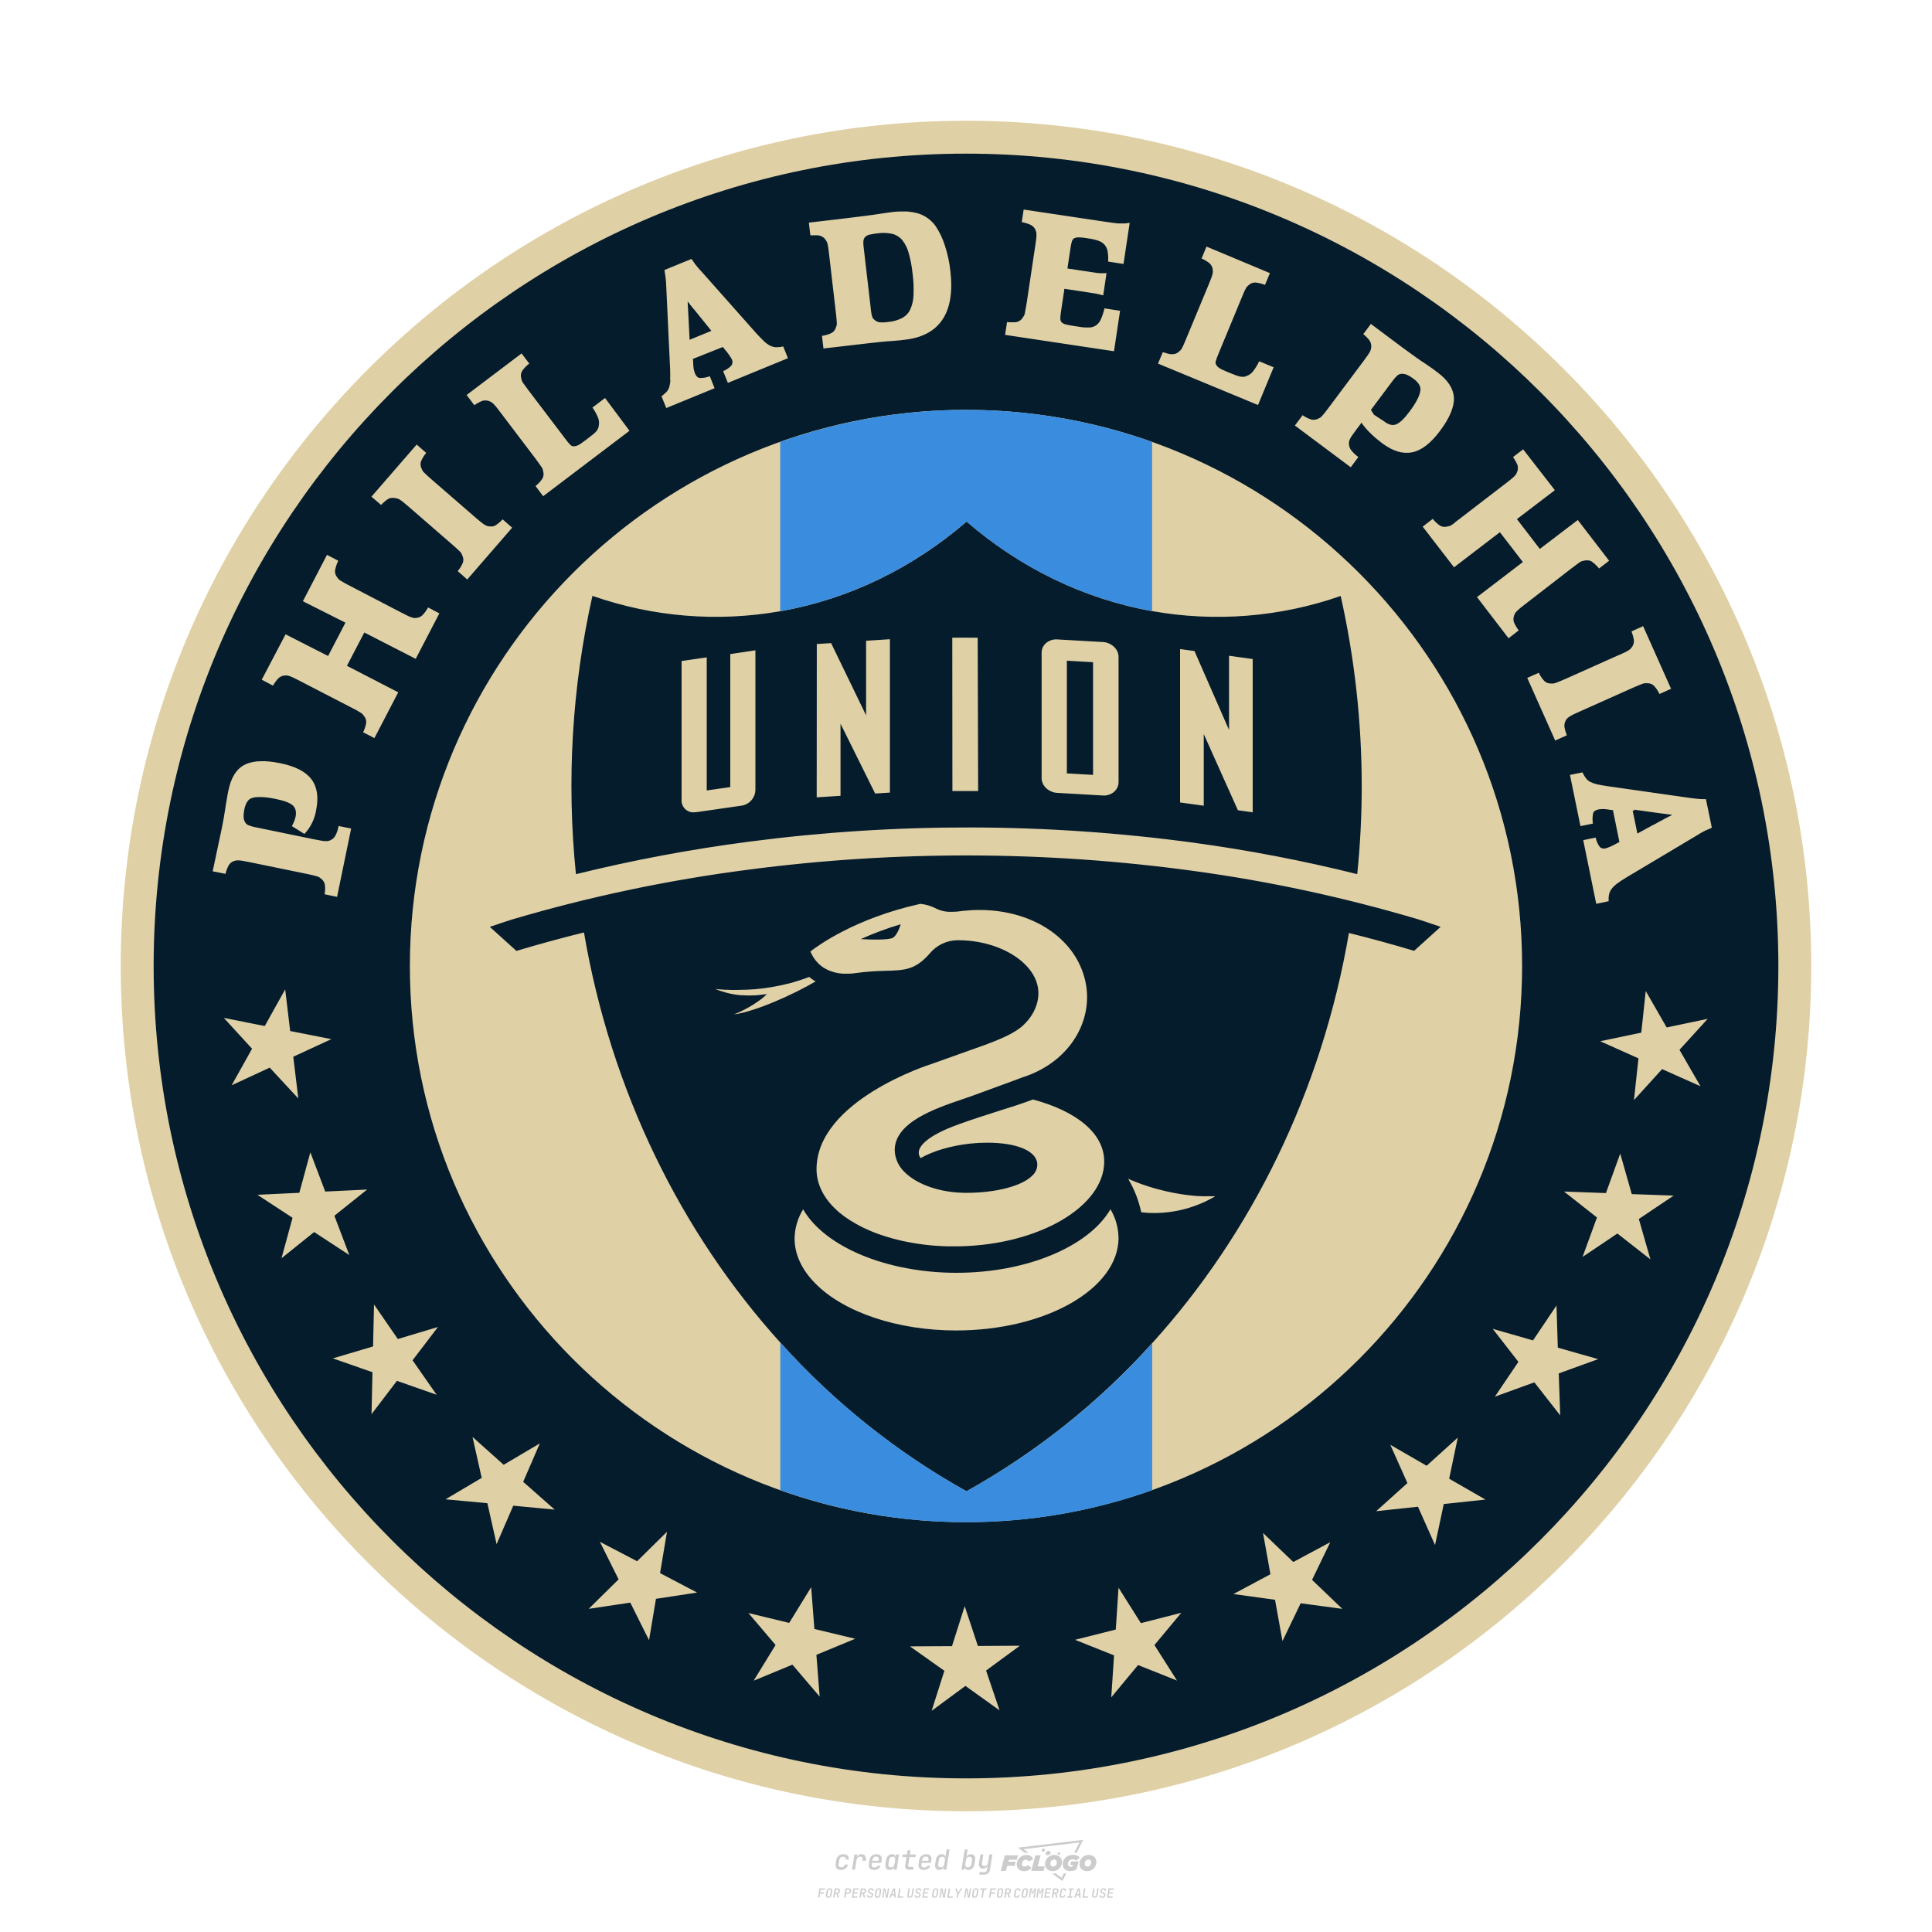 <?xml version="1.0" encoding="UTF-8"?>
<svg id="_图层_1" data-name="图层_1" xmlns="http://www.w3.org/2000/svg" version="1.1" viewBox="0 0 800 800">
  <!-- Created by @FCLOGO 2024-12-5 GMT+8 15:27:32 . https://fclogo.top/ -->
<!-- FOR PERSONAL USE ONLY NOT FOR COMMERCIAL USE -->
  <defs>
    <style>
      .st0 {
        fill: #051c2c;
      }

      .st1 {
        fill: #ccc;
      }

      .st2 {
        fill: #e0d0a6;
      }

      .st3 {
        fill: #3a8dde;
      }
    </style>
  </defs>
  <path class="st1" d="M348.22,774.3c-.79,0-1.38-.22-1.77-.65-.39-.44-.53-1.03-.41-1.79l.25-1.65c.12-.75.45-1.35.98-1.78.53-.44,1.19-.65,1.98-.65s1.33.2,1.72.6c.39.4.55.94.47,1.62h-1.24c.03-.36-.06-.64-.26-.84-.2-.2-.5-.3-.89-.3-.42,0-.76.12-1.03.35-.27.23-.43.56-.5.99l-.26,1.66c-.07.44,0,.77.19,1,.19.23.5.35.92.35.39,0,.72-.1.98-.3.26-.2.44-.48.52-.85h1.24c-.14.69-.47,1.23-.99,1.63-.52.4-1.16.6-1.92.6ZM352.8,774.19l1-6.29h1.19l-.19,1.19c.34-.87.97-1.3,1.91-1.3.67,0,1.17.21,1.49.62.32.42.43.99.31,1.71l-.07.42h-1.27l.06-.32c.07-.45.01-.8-.17-1.04-.18-.24-.48-.36-.88-.36s-.74.12-1.01.37c-.27.24-.43.59-.5,1.03l-.63,3.97h-1.24ZM361.91,774.3c-.77,0-1.35-.22-1.73-.67s-.52-1.04-.4-1.77l.25-1.65c.08-.49.26-.92.52-1.28s.6-.65,1.01-.85c.41-.2.87-.3,1.38-.3.77,0,1.35.22,1.73.67.39.45.52,1.04.39,1.77l-.17,1.12h-3.85l-.09.53c-.15.95.22,1.43,1.11,1.43.72,0,1.17-.25,1.37-.74h1.22c-.17.53-.5.96-1.01,1.28-.5.32-1.09.47-1.76.47ZM361.23,770.22l-.05.29h2.65s.05-.3.05-.3c.07-.47.01-.82-.17-1.07-.18-.25-.49-.37-.92-.37s-.8.13-1.06.38c-.26.25-.43.61-.51,1.08ZM368.33,774.3c-.63,0-1.1-.21-1.41-.64s-.4-1-.27-1.73l.27-1.77c.11-.73.39-1.31.84-1.74.44-.43.98-.64,1.61-.64.47,0,.83.12,1.09.35.26.24.39.56.38.96h.02l.17-1.2h1.24l-1,6.29h-1.22l.19-1.2h-.02c-.12.41-.35.73-.69.97s-.74.35-1.21.35ZM368.93,773.23c.39,0,.72-.12.98-.36.26-.24.43-.57.5-1.01l.25-1.65c.07-.43,0-.76-.18-1-.19-.24-.47-.36-.86-.36s-.72.12-.98.35c-.26.24-.42.57-.49,1.01l-.25,1.65c-.07.44-.01.78.17,1.01.18.23.47.35.88.35ZM376.35,774.19c-.57,0-.99-.16-1.26-.47-.27-.31-.36-.75-.27-1.32l.54-3.39h-1.74l.17-1.12h1.74l.27-1.72h1.24l-.27,1.72h2.47l-.18,1.12h-2.46l-.54,3.39c-.08.44.1.66.53.66h1.72l-.17,1.12h-1.77ZM382.5,774.3c-.77,0-1.35-.22-1.73-.67s-.52-1.04-.4-1.77l.25-1.65c.08-.49.26-.92.52-1.28s.6-.65,1.01-.85c.41-.2.87-.3,1.38-.3.77,0,1.35.22,1.73.67.39.45.52,1.04.39,1.77l-.17,1.12h-3.85l-.09.53c-.15.95.22,1.43,1.11,1.43.72,0,1.17-.25,1.37-.74h1.22c-.17.53-.5.96-1.01,1.28-.5.32-1.09.47-1.76.47ZM381.83,770.22l-.05.29h2.65s.05-.3.05-.3c.07-.47.01-.82-.17-1.07-.18-.25-.49-.37-.92-.37s-.8.13-1.06.38c-.26.25-.43.61-.51,1.08ZM388.92,774.3c-.63,0-1.1-.21-1.4-.64-.3-.42-.39-1-.28-1.73l.27-1.77c.11-.73.39-1.31.84-1.74.44-.43.98-.64,1.61-.64.47,0,.83.12,1.09.35.26.24.39.56.38.96h.02l.21-1.47.3-1.8h1.24l-1.33,8.35h-1.22l.19-1.2h-.02c-.12.41-.35.73-.69.97s-.74.35-1.21.35ZM389.53,773.23c.39,0,.72-.12.98-.36.26-.24.43-.57.5-1.01l.25-1.65c.08-.43.02-.76-.17-1-.19-.24-.48-.36-.87-.36s-.72.12-.98.35c-.26.24-.42.57-.49,1.01l-.25,1.65c-.08.44-.02.78.16,1.01s.48.35.88.35ZM401.02,774.3c-.47,0-.84-.12-1.1-.35-.26-.23-.39-.56-.38-.97h-.01l-.19,1.2h-1.22l1.33-8.35h1.24l-.29,1.8-.27,1.47h.05c.12-.41.35-.73.69-.97.34-.23.74-.35,1.21-.35.63,0,1.1.21,1.4.64.3.43.39,1.01.28,1.74l-.27,1.77c-.11.73-.39,1.31-.84,1.73-.45.42-.98.64-1.61.64ZM400.77,773.23c.4,0,.72-.12.98-.35.26-.23.42-.57.5-1.01l.25-1.65c.07-.43.01-.77-.17-1.01-.18-.24-.47-.35-.87-.35s-.72.12-.98.36-.43.57-.5,1l-.25,1.65c-.07.44-.01.77.17,1.01.18.24.47.36.87.36ZM405.47,776.25l.17-1.06h1.93c.64,0,1.01-.3,1.1-.9l.1-.67.21-1.19h-.03c-.12.42-.35.74-.68.97-.33.23-.73.34-1.2.34-.63,0-1.09-.2-1.4-.6s-.41-.94-.3-1.63l.58-3.6h1.24l-.56,3.48c-.06.41,0,.73.18.96s.47.34.85.34.72-.12.98-.37c.27-.24.43-.58.49-1.02l.54-3.4h1.24l-1.01,6.41c-.1.6-.37,1.08-.81,1.42-.44.35-1,.52-1.67.52h-1.95ZM417.79,770.09h3.22l.54-1.85h-5.47l-1.71,6.44h2.15l.59-2.1h3.03l.44-1.71h-3.03l.24-.78ZM424.23,772.92c-.59,0-1.02-.39-1.02-1.12,0-.88.63-1.76,1.61-1.76.49,0,.88.24,1.02.78l1.95-.83c-.29-1.17-1.27-1.9-2.64-1.9-2.78,0-4.15,2.15-4.15,3.9s1.27,2.83,3.07,2.83c1.37,0,2.34-.59,2.98-1.42l-1.51-1.17c-.39.44-.83.68-1.32.68ZM430.91,768.23h-2.15l-1.76,6.44h5.12l.49-1.85h-2.93l1.22-4.59ZM439.75,771.01c0-1.66-1.32-2.93-3.22-2.93-2.2,0-3.81,1.81-3.81,3.81,0,1.66,1.32,2.93,3.22,2.93,2.2,0,3.81-1.81,3.81-3.81ZM434.92,771.7c0-.83.59-1.71,1.51-1.71.78,0,1.17.54,1.17,1.22,0,.83-.59,1.71-1.51,1.71-.78,0-1.17-.54-1.17-1.22ZM443.21,772.23h1.07l-.2.68c-.15.05-.34.1-.59.1-.68,0-1.27-.39-1.27-1.22,0-1.02.73-1.9,1.95-1.9.59,0,1.12.24,1.51.59l1.37-1.37c-.44-.54-1.51-1.07-2.73-1.07-2.59,0-4.29,1.76-4.29,3.86s1.61,2.88,3.22,2.88c.93,0,1.85-.29,2.49-.68l.93-3.32h-3.12l-.34,1.46ZM450.78,768.08c-2.2,0-3.81,1.81-3.81,3.81,0,1.66,1.32,2.93,3.22,2.93,2.2,0,3.81-1.81,3.81-3.81,0-1.66-1.32-2.93-3.22-2.93ZM450.34,772.92c-.78,0-1.17-.54-1.17-1.22,0-.83.59-1.71,1.51-1.71.78,0,1.17.54,1.17,1.22,0,.83-.59,1.71-1.51,1.71ZM437.94,767.5c-.05.29.1.49.44.49s.54-.2.63-.49c.05-.24-.1-.49-.44-.49s-.59.24-.63.49ZM432.13,765.5c-.44,0-.73.24-.78.59s.1.59.54.59.73-.24.78-.59c.1-.34-.1-.59-.54-.59ZM433.01,767.3c-.1.54.15.88.83.88.63,0,1.07-.39,1.17-.88s-.15-.88-.83-.88c-.68,0-1.07.39-1.17.88ZM439.6,777.55l-2.44-1.81h-1.51l4.25,3.17,1.61-3.17h-.98l-.93,1.81ZM425.84,767.16l-2-1.46,23.13-2.78-2.15,4.25h1.02l2.68-5.32-26.99,3.22,2.78,2.1h1.51ZM338.72,785.79l.61-3.83h2.32l-.08.52h-1.76l-.18,1.14h1.63l-.08.52h-1.62l-.26,1.64h-.57ZM342.97,785.84c-.36,0-.62-.1-.8-.3-.17-.2-.23-.47-.18-.82l.27-1.7c.06-.34.2-.61.44-.82.24-.2.54-.3.89-.3s.62.1.8.3c.17.2.24.47.18.81l-.27,1.71c-.06.34-.2.62-.44.82-.24.2-.54.3-.9.3ZM343.05,785.33c.19,0,.35-.05.47-.16.12-.11.19-.26.23-.46l.27-1.7c.03-.2,0-.35-.08-.46-.08-.11-.22-.16-.41-.16s-.35.05-.46.16c-.12.1-.19.26-.22.46l-.27,1.7c-.03.2,0,.35.08.46s.22.16.41.16ZM345,785.79l.61-3.83h1.2c.24,0,.44.05.6.14.16.09.28.22.36.39s.09.37.05.59c-.04.26-.14.48-.3.67-.16.19-.37.32-.6.39l.54,1.64h-.62l-.48-1.57h-.54l-.25,1.57h-.57ZM345.89,783.71h.64c.19,0,.35-.06.48-.17.13-.11.21-.26.24-.45.03-.19,0-.35-.09-.46-.09-.11-.24-.17-.43-.17h-.64l-.2,1.25ZM349.54,785.79l.61-3.83h1.25c.37,0,.65.1.84.31.19.21.26.49.2.84-.04.23-.12.44-.25.61s-.29.31-.49.4c-.2.09-.42.14-.66.14h-.69l-.24,1.52h-.57ZM350.43,783.75h.69c.19,0,.36-.06.49-.18.14-.12.22-.27.25-.47s0-.35-.1-.47-.25-.18-.44-.18h-.69l-.21,1.29ZM352.75,785.79l.61-3.83h2.25l-.08.5h-1.7l-.17,1.09h1.51l-.08.5h-1.51l-.19,1.24h1.69l-.08.5h-2.25ZM355.84,785.79l.61-3.83h1.2c.24,0,.44.05.6.14.16.09.28.22.36.39s.09.37.05.59c-.04.26-.14.48-.3.67-.16.19-.37.32-.6.39l.54,1.64h-.62l-.48-1.57h-.54l-.25,1.57h-.57ZM356.74,783.71h.64c.19,0,.35-.06.48-.17.13-.11.21-.26.24-.45.03-.19,0-.35-.09-.46-.09-.11-.24-.17-.43-.17h-.64l-.2,1.25ZM360.13,785.84c-.39,0-.67-.1-.87-.29-.19-.19-.26-.45-.22-.78h.57c-.03.17.01.31.12.41.11.1.27.15.48.15.2,0,.37-.05.5-.15.13-.1.21-.23.24-.4.02-.15,0-.28-.06-.39-.06-.11-.16-.18-.29-.22l-.46-.14c-.27-.08-.46-.22-.59-.41-.13-.19-.17-.42-.13-.68.04-.21.11-.39.23-.55s.27-.28.46-.37.4-.13.64-.13c.35,0,.62.1.8.29.18.19.25.44.2.76h-.57c.03-.17,0-.3-.09-.4-.09-.1-.23-.14-.42-.14s-.34.04-.46.13c-.12.09-.19.21-.21.38-.02.15,0,.28.05.39s.16.18.29.22l.47.15c.26.08.46.22.58.41.12.19.17.42.12.69-.04.22-.12.41-.24.57-.13.16-.29.29-.49.38-.2.09-.42.13-.66.13ZM363.27,785.84c-.36,0-.62-.1-.8-.3-.17-.2-.23-.47-.18-.82l.27-1.7c.06-.34.2-.61.44-.82.24-.2.54-.3.89-.3s.62.1.8.3c.17.2.24.47.18.81l-.27,1.71c-.06.34-.2.62-.44.82-.24.2-.54.3-.9.3ZM363.34,785.33c.19,0,.35-.05.47-.16.12-.11.19-.26.23-.46l.27-1.7c.03-.2,0-.35-.08-.46-.08-.11-.22-.16-.41-.16s-.35.05-.46.16c-.12.1-.19.26-.22.46l-.27,1.7c-.03.2,0,.35.08.46s.22.16.41.16ZM365.28,785.79l.61-3.83h.71l.62,3.19c0-.1.02-.22.03-.36.01-.14.03-.29.04-.44.02-.15.04-.29.06-.41l.31-1.98h.52l-.61,3.83h-.71l-.61-3.19c0,.09-.02.21-.03.34s-.03.28-.04.42c-.02.15-.04.28-.06.41l-.31,2.01h-.53ZM368.23,785.79l1.59-3.83h.75l.37,3.83h-.56l-.07-.97h-1.09l-.39.97h-.59ZM369.39,784.34h.87l-.09-1.1c-.02-.2-.03-.37-.04-.51,0-.14-.01-.24-.01-.3-.02.06-.05.16-.1.3s-.11.31-.19.5l-.44,1.11ZM371.72,785.79l.61-3.83h.57l-.52,3.31h1.67l-.08.52h-2.25ZM376.68,785.84c-.37,0-.63-.1-.8-.3-.17-.2-.22-.47-.17-.82l.44-2.76h.57l-.44,2.76c-.03.2,0,.35.07.46.08.11.21.17.41.17s.35-.06.46-.17c.12-.11.19-.27.22-.46l.44-2.76h.57l-.44,2.76c-.06.35-.2.62-.43.82-.23.2-.53.3-.9.3ZM379.84,785.84c-.39,0-.67-.1-.87-.29-.19-.19-.26-.45-.22-.78h.57c-.03.17.01.31.12.41.11.1.27.15.48.15.2,0,.37-.05.5-.15.13-.1.21-.23.24-.4.02-.15,0-.28-.06-.39-.06-.11-.16-.18-.29-.22l-.46-.14c-.27-.08-.46-.22-.59-.41-.13-.19-.17-.42-.13-.68.04-.21.11-.39.23-.55s.27-.28.46-.37.4-.13.64-.13c.35,0,.62.1.8.29.18.19.25.44.2.76h-.57c.03-.17,0-.3-.09-.4-.09-.1-.23-.14-.42-.14s-.34.04-.46.13c-.12.09-.19.21-.21.38-.02.15,0,.28.05.39s.16.18.29.22l.47.15c.26.08.46.22.58.41.12.19.17.42.12.69-.04.22-.12.41-.24.57-.13.16-.29.29-.49.38-.2.09-.42.13-.66.13ZM381.91,785.79l.61-3.83h2.25l-.08.5h-1.7l-.17,1.09h1.51l-.08.5h-1.51l-.19,1.24h1.69l-.08.5h-2.25ZM386.94,785.84c-.36,0-.62-.1-.8-.3-.17-.2-.23-.47-.18-.82l.27-1.7c.06-.34.2-.61.44-.82.24-.2.54-.3.89-.3s.62.1.8.3c.17.2.24.47.18.81l-.27,1.71c-.06.34-.2.62-.44.82-.24.2-.54.3-.9.3ZM387.02,785.33c.19,0,.35-.05.47-.16.12-.11.19-.26.23-.46l.27-1.7c.03-.2,0-.35-.08-.46-.08-.11-.22-.16-.41-.16s-.35.05-.46.16c-.12.1-.19.26-.22.46l-.27,1.7c-.03.2,0,.35.08.46s.22.16.41.16ZM388.95,785.79l.61-3.83h.71l.62,3.19c0-.1.02-.22.03-.36.01-.14.03-.29.04-.44.02-.15.04-.29.06-.41l.31-1.98h.52l-.61,3.83h-.71l-.61-3.19c0,.09-.02.21-.03.34s-.03.28-.04.42c-.02.15-.04.28-.06.41l-.31,2.01h-.53ZM392.25,785.79l.61-3.83h.57l-.52,3.31h1.67l-.08.52h-2.25ZM396.12,785.79l.22-1.41-.75-2.42h.58l.45,1.45c.03.09.05.18.07.27.02.08.03.15.03.19.02-.04.05-.1.09-.19.04-.08.09-.17.14-.27l.9-1.45h.6l-1.53,2.42-.22,1.41h-.57ZM399.22,785.79l.61-3.83h.71l.62,3.19c0-.1.02-.22.03-.36.01-.14.03-.29.04-.44.02-.15.04-.29.06-.41l.31-1.98h.52l-.61,3.83h-.71l-.61-3.19c0,.09-.02.21-.03.34s-.03.28-.04.42c-.02.15-.04.28-.06.41l-.31,2.01h-.53ZM403.51,785.84c-.36,0-.62-.1-.8-.3-.18-.2-.23-.47-.18-.82l.27-1.7c.06-.34.2-.61.44-.82.24-.2.54-.3.89-.3s.62.1.8.3c.17.2.24.47.18.81l-.27,1.71c-.06.34-.2.62-.44.82-.24.2-.54.3-.89.3ZM403.58,785.33c.19,0,.35-.05.47-.16.12-.11.19-.26.23-.46l.27-1.7c.03-.2,0-.35-.08-.46-.08-.11-.22-.16-.41-.16s-.35.05-.46.16c-.12.1-.19.26-.22.46l-.27,1.7c-.03.2,0,.35.08.46.08.11.22.16.41.16ZM406.38,785.79l.52-3.31h-1.02l.08-.52h2.62l-.08.52h-1.03l-.52,3.31h-.57ZM409.52,785.79l.61-3.83h2.32l-.08.52h-1.76l-.18,1.14h1.63l-.08.52h-1.62l-.26,1.64h-.57ZM413.77,785.84c-.36,0-.62-.1-.8-.3-.18-.2-.23-.47-.18-.82l.27-1.7c.06-.34.2-.61.44-.82.24-.2.54-.3.89-.3s.62.1.8.3c.17.2.24.47.18.81l-.27,1.71c-.06.34-.2.62-.44.82-.24.2-.54.3-.89.3ZM413.85,785.33c.19,0,.35-.05.47-.16.12-.11.19-.26.23-.46l.27-1.7c.03-.2,0-.35-.08-.46-.08-.11-.22-.16-.41-.16s-.35.05-.46.16c-.12.1-.19.26-.22.46l-.27,1.7c-.03.2,0,.35.08.46.08.11.22.16.41.16ZM415.8,785.79l.61-3.83h1.2c.24,0,.44.05.6.14.16.09.28.22.36.39s.09.37.05.59c-.04.26-.14.48-.3.67-.16.19-.37.32-.6.39l.54,1.64h-.62l-.48-1.57h-.54l-.25,1.57h-.57ZM416.69,783.71h.64c.19,0,.35-.06.48-.17.13-.11.21-.26.24-.45.03-.19,0-.35-.09-.46-.09-.11-.24-.17-.43-.17h-.64l-.2,1.25ZM420.91,785.84c-.36,0-.63-.1-.81-.3-.18-.2-.24-.47-.19-.82l.27-1.7c.06-.35.21-.62.45-.82s.55-.3.91-.3.63.1.81.3c.18.2.24.47.19.82h-.57c.03-.2,0-.35-.09-.46-.09-.11-.23-.16-.42-.16s-.35.05-.47.16c-.12.1-.2.26-.23.45l-.27,1.71c-.03.2,0,.35.09.46.09.11.23.16.42.16s.35-.05.47-.16.2-.26.23-.46h.57c-.03.23-.11.43-.24.59s-.28.3-.47.39c-.19.09-.4.14-.64.14ZM424.03,785.84c-.36,0-.62-.1-.8-.3-.18-.2-.23-.47-.18-.82l.27-1.7c.06-.34.2-.61.44-.82.24-.2.54-.3.89-.3s.62.1.8.3c.17.2.24.47.18.81l-.27,1.71c-.06.34-.2.62-.44.82-.24.2-.54.3-.89.3ZM424.11,785.33c.19,0,.35-.05.47-.16.12-.11.19-.26.23-.46l.27-1.7c.03-.2,0-.35-.08-.46-.08-.11-.22-.16-.41-.16s-.35.05-.46.16c-.12.1-.19.26-.22.46l-.27,1.7c-.03.2,0,.35.08.46.08.11.22.16.41.16ZM425.97,785.79l.61-3.83h.69l.18,1.23c.02.12.04.23.05.33.01.1.02.18.03.24.02-.06.05-.14.09-.24.04-.11.09-.22.15-.34l.57-1.22h.71l-.61,3.83h-.54l.2-1.29c.02-.17.06-.35.1-.55.04-.2.09-.4.14-.61s.1-.4.14-.59c.05-.19.09-.35.13-.49l-.86,1.86h-.55l-.28-1.86c0,.14-.01.29-.02.47s-.02.37-.04.57c-.02.2-.04.41-.06.61-.02.2-.05.4-.08.57l-.2,1.29h-.54ZM429.11,785.79l.61-3.83h.69l.18,1.23c.02.12.04.23.05.33.01.1.02.18.03.24.02-.06.05-.14.09-.24.04-.11.09-.22.15-.34l.57-1.22h.71l-.61,3.83h-.54l.2-1.29c.02-.17.06-.35.1-.55.04-.2.09-.4.14-.61s.1-.4.14-.59c.05-.19.09-.35.13-.49l-.86,1.86h-.55l-.28-1.86c0,.14-.01.29-.02.47s-.02.37-.04.57c-.02.2-.04.41-.06.61-.02.2-.05.4-.08.57l-.2,1.29h-.54ZM432.41,785.79l.61-3.83h2.25l-.08.5h-1.7l-.17,1.09h1.51l-.08.5h-1.51l-.19,1.24h1.69l-.08.5h-2.25ZM435.51,785.79l.61-3.83h1.2c.24,0,.44.05.6.14.16.09.28.22.36.39s.09.37.05.59c-.04.26-.14.48-.3.67-.16.19-.37.32-.6.39l.54,1.64h-.62l-.48-1.57h-.54l-.25,1.57h-.57ZM436.4,783.71h.64c.19,0,.35-.06.48-.17.13-.11.21-.26.24-.45.03-.19,0-.35-.09-.46-.09-.11-.24-.17-.43-.17h-.64l-.2,1.25ZM439.8,785.84c-.36,0-.63-.1-.81-.3-.18-.2-.24-.47-.19-.82l.27-1.7c.06-.35.21-.62.45-.82s.55-.3.91-.3.63.1.81.3c.18.2.24.47.19.82h-.57c.03-.2,0-.35-.09-.46-.09-.11-.23-.16-.42-.16s-.35.05-.47.16c-.12.1-.2.26-.23.45l-.27,1.71c-.03.2,0,.35.09.46.09.11.23.16.42.16s.35-.05.47-.16.2-.26.23-.46h.57c-.03.23-.11.43-.24.59s-.28.3-.47.39c-.19.09-.4.14-.64.14ZM441.88,785.79l.08-.5h.78l.45-2.82h-.78l.08-.5h2.13l-.08.5h-.78l-.45,2.82h.78l-.08.5h-2.13ZM444.74,785.79l1.59-3.83h.75l.37,3.83h-.56l-.07-.97h-1.09l-.39.97h-.59ZM445.9,784.34h.87l-.09-1.1c-.02-.2-.03-.37-.04-.51,0-.14-.01-.24-.01-.3-.02.06-.05.16-.1.3s-.11.31-.19.5l-.44,1.11ZM448.24,785.79l.61-3.83h.57l-.52,3.31h1.67l-.08.52h-2.25ZM453.19,785.84c-.37,0-.63-.1-.8-.3-.17-.2-.22-.47-.17-.82l.44-2.76h.57l-.44,2.76c-.03.2,0,.35.07.46.08.11.21.17.41.17s.35-.06.46-.17c.12-.11.19-.27.22-.46l.44-2.76h.57l-.44,2.76c-.06.35-.2.62-.43.82-.23.2-.53.3-.9.3ZM456.36,785.84c-.39,0-.67-.1-.87-.29-.19-.19-.26-.45-.22-.78h.57c-.03.17.01.31.12.41.11.1.27.15.48.15.2,0,.37-.05.5-.15s.21-.23.24-.4c.02-.15,0-.28-.06-.39s-.16-.18-.29-.22l-.46-.14c-.27-.08-.46-.22-.59-.41-.13-.19-.17-.42-.13-.68.04-.21.11-.39.23-.55s.27-.28.46-.37c.19-.09.4-.13.64-.13.35,0,.62.1.8.29.18.19.25.44.2.76h-.57c.03-.17,0-.3-.09-.4-.09-.1-.23-.14-.42-.14s-.34.04-.46.13c-.12.09-.19.21-.21.38-.02.15,0,.28.05.39s.16.18.29.22l.47.15c.26.08.46.22.58.41.12.19.17.42.12.69-.04.22-.12.41-.24.57-.13.16-.29.29-.49.38-.2.09-.42.13-.66.13ZM458.42,785.79l.61-3.83h2.25l-.08.5h-1.7l-.17,1.09h1.51l-.08.5h-1.51l-.19,1.24h1.69l-.08.5h-2.25Z"/>
  <g>
    <path class="st2" d="M750,400c0,192.99-157,350-350,350S50,593,50,400,207.02,50,400,50s350,157.02,350,350"/>
    <path class="st0" d="M285.55,140.7l9.02-3.7-4.33-5.38c-.2-.19-.37-.4-.53-.63-.16-.23-.32-.44-.5-.65l-.99-1.2c-.38-.51-.78-.99-1.21-1.45l-1.08-1.34c-.19-.27-.38-.5-.6-.79-.18-.27-.38-.52-.6-.75l.36,6.71.46,9.18ZM573.43,174.69c1.72,1.26,3.31,1.62,4.78.99s3.26-2.33,5.41-5.2c2.86-3.82,4.36-6.79,4.55-8.97.18-1.57-.79-3.14-2.96-4.75-1.84-1.38-3.39-2.03-4.62-1.97-.68-.03-1.35.18-1.88.6-.79.71-1.5,1.51-2.11,2.38l-8.93,11.96,1.23,1.97c1.97,1.34,4.06,2.64,4.52,2.96M676.67,335.26l.1.45-.73-.1,1.97,9.55.63-.35,5.42-2.96c.23-.15.48-.27.74-.36.13-.07.27-.17.41-.24l.22-.11c.25-.11.5-.24.72-.4l.93-.51c.36-.17.67-.34.99-.5s.71-.38.99-.58l.99-.51c.28-.17.57-.32.87-.43.19-.12.38-.22.58-.32h.09c.28-.17.58-.32.86-.48l-6.69-.88-9.07-1.27ZM360.56,127.74c.09.9.19,1.62.29,2.12.06.43.16.85.3,1.26.09.29.23.56.4.8.21.23.44.43.68.62.58.52,1.31.84,2.08.92,1.16.09,2.32.04,3.47-.14,2-.16,3.95-.71,5.74-1.62,1.49-.79,2.68-2.04,3.4-3.56.84-1.9,1.3-3.95,1.35-6.03.13-3,0-6-.41-8.97-.28-2.85-.82-5.67-1.61-8.43-.52-1.94-1.42-3.75-2.66-5.32-1.07-1.26-2.51-2.16-4.11-2.56-1.94-.42-3.94-.5-5.92-.24-1.16.12-2.31.31-3.44.56-.72.14-1.38.48-1.9.99-.43.48-.68,1.1-.72,1.75-.04.95.01,1.91.16,2.85l2.91,25.01ZM369.77,388.29c1.55-.99,2.67-3.87,3.21-5.58-5.66,1.67-11.19,3.72-16.56,6.16,3.83.21,11.68.47,13.35-.58M596.53,383.79l-10.98,9.93c-8.87-2.66-17.85-5.12-26.99-7.39-11.26,65.73-40.35,124.46-81.52,169.91-22.08,24.5-48.05,45.2-76.85,61.27-28.92-16.13-54.97-36.95-77.09-61.6-41.1-45.49-70.1-104.16-81.29-169.8-9.5,2.35-18.82,4.89-27.97,7.64l-11.02-9.96c5-1.72,9.27-3.07,9.27-3.07,32.03-9.46,64.77-16.35,97.9-20.62,61.13-8.01,123.05-7.83,184.13.52,31.46,4.28,62.54,10.98,92.97,20.01,0,0,4.66,1.48,9.44,3.15M335.58,393.97c0,.14.12.31.19.48s0,.12.08.17l.21.43c.05.08.08.15.13.24.07.15.15.3.24.44.05.11.1.21.17.31.1.15.18.3.3.46.07.1.14.21.2.32.12.15.24.32.35.48.08.12.17.23.27.34.13.17.27.34.41.5l.3.35c.16.17.34.34.52.51.11.1.21.2.3.32l.67.55c.12.09.2.17.3.26.35.25.72.51,1.1.75h.05c.38.22.76.44,1.19.65.12.07.29.13.43.2l.99.4c.19.07.39.13.59.18.3.12.61.2.93.31l.7.15.99.2.79.1c.35.05.73.07,1.09.1h2.88c.7,0,1.44-.1,2.22-.22,4.15-.57,8.34-.89,12.53-.96,7.96-.22,12.35-.34,18.35-7.26,2.79-3.34,6.89-5.3,11.24-5.4h.48c17.52,0,33.01,9.72,33.21,21.69.09,5.15-2.54,10.52-7.39,14.48-3.94,3.07-9.64,5.25-14.79,7.2,0,0-12.13,4.35-22.13,7.89-.53.15-47.56,15.05-47.56,43.57,0,5.59,2.46,11.07,7.21,15.85.64.63,1.3,1.26,1.97,1.86.24.2.5.39.75.58.48.39.99.8,1.48,1.18l.99.66,1.45.99,1.11.66c.49.31.99.6,1.5.89s.81.43,1.23.66l1.53.8c.45.22.89.4,1.33.6s1.06.5,1.62.74.99.37,1.42.58l1.68.65,1.5.51,1.74.58c.51.17,1.05.32,1.57.46s1.18.35,1.79.52,1.08.28,1.62.41l1.86.45,1.69.35c.63.14,1.26.27,1.91.36s1.13.22,1.72.31,1.31.22,1.97.3l1.75.24,1.97.22,1.79.18,2.05.14c.6,0,1.21.08,1.81.12l2.08.06h5.24c32.86-.7,59.7-16.47,59.79-35.02.07-11.83-11.59-20.97-29.51-25.78-4.28,1.65-9.13,3.18-14.26,4.78-4.93,1.58-10.61,3.36-16.53,5.51-13.46,4.86-16.09,9.06-16.45,11.14-.18,1.01.09,2.05.73,2.85,5.15-2.96,12.66-5.19,20.7-6.03,2.27-.24,4.56-.36,6.84-.36,12.41,0,20.77,3.46,20.78,9.13-.04,1.72-.8,3.35-2.08,4.5-4.3,4.35-15.06,7.14-27.41,7.14-10.42,0-20.13-3.29-25.45-8.57-2.53-2.36-4.01-5.64-4.11-9.1,0-11.54,16.76-17.25,27.82-21.01l3.77-1.3c9.72-3.53,21.48-7.89,21.48-7.89,18.73-6.03,28.68-22.25,26.22-37.89-2.96-18.47-21.09-31.37-44.22-31.37-2.29,0-4.57.13-6.84.38-1.53.25-3.08.38-4.63.38-2.14.1-4.27-.32-6.21-1.22-2.1-1.13-4.39-1.84-6.76-2.08-27,5.96-42.59,17.4-45.51,19.72M337.75,406.4c-.95-.53-1.86-1.16-2.69-1.86-1.12.43-2.25.83-3.42,1.21l-.85.29c-1.09.35-2.2.68-3.31.99h-.13c-1.15.32-2.29.58-3.45.85l-.87.19c-1.08.23-2.13.43-3.19.61l-.25.05c-1.14.18-2.26.35-3.37.5l-.87.1c-.99.12-2.03.24-3.03.32-.11,0-.21,0-.32,0-1.09.09-2.17.14-3.23.19h-.81c-.94,0-1.88.05-2.8.07h-2.67l-1.3-.07h-.92l-1.43-.11-.7-.05c-.7,0-1.4-.13-2.04-.2,1.19.5,2.41.93,3.66,1.28.63.21,1.32.36,1.97.53l.58.14c.6.12,1.23.25,1.88.35l.38.07c.76.12,1.55.2,2.38.27.2,0,.4,0,.62,0,.68.05,1.38.09,2.09.09h.69c.49,0,.99,0,1.57-.06h.78c.8-.05,1.62-.12,2.46-.24l2.43-.27-1.92,1.71c-3.59,2.77-7.55,5.02-11.76,6.69,8.75-1.13,24.5-8.16,33.84-13.67M463.15,512.67c-.03-4.21-1.18-8.33-3.33-11.94-9.11,15.61-34.96,26.31-63.76,26.31s-54.57-10.75-63.5-26.29c-2.22,3.59-3.45,7.71-3.54,11.94-.05,6.61,2.96,13.12,8.68,18.85,11.83,11.95,34.15,19.38,58.17,19.38,36.99,0,67.16-17.17,67.3-38.25M503.06,495.34h-5.11c-.22,0-.69,0-1.05-.06h-.8c-.35,0-.71-.05-1.07-.09l-.87-.08-1.13-.12-.94-.1-1.18-.15-.99-.14c-.4-.07-.82-.12-1.23-.18l-1.04-.19-1.28-.22-1.06-.2-1.33-.29c-.36-.07-.74-.15-1.1-.24l-1.38-.33-1.11-.28-1.43-.37c-.37-.12-.75-.22-1.13-.32l-1.5-.45-1.11-.35c-.54-.17-1.08-.37-1.62-.55l-1.05-.35c-.6-.22-1.19-.44-1.79-.68l-.9-.34c-.91-.36-1.8-.75-2.72-1.14,2.56,4.29,4.39,8.97,5.41,13.85,1.71.22,3.44.32,5.17.32,8.89.02,17.62-2.34,25.3-6.82M452.61,274.21l-10.85-.63v46.66l10.85.63v-46.66ZM238.48,361.94c-3.94-38.52-1.63-77.43,6.83-115.21,24.96,8.75,51.74,10.94,77.79,6.37,28.8-5.06,55.14-18.16,77.16-37.13,21.91,18.92,48.17,31.98,76.85,37.08,26.12,4.64,52.99,2.48,78.04-6.27,5.78,25.83,8.7,52.22,8.71,78.7,0,12.18-.62,24.36-1.86,36.48-22.34-5.57-44.97-9.92-67.79-13.02-61.09-8.27-123-8.41-184.13-.41-24.08,3.14-47.97,7.62-71.55,13.44M488.64,332.28l9.81,1.35v-29.67l14.14,31.55,6.13.85v-63.47l-9.8-1.35v30.73l-14.31-32.69-5.97-.82v63.52ZM431.3,322.11c0,3.8,3.6,6.02,6.18,6.18l19.41,1.12h.31c2.88,0,5.97-2.13,5.97-5.58v-51.78c0-3.77-3.6-6.01-6.18-6.18l-19.72-1.13c-2.87,0-5.96,2.12-5.96,5.55v51.82ZM394.32,264.04l.05,63.51h10.66l-.19-63.49-10.52-.02ZM338.18,330.16l9.86-.63v-29.86l14.34,28.91,6.11-.39v-63.5l-9.86.63v30.88l-14.49-29.9-5.92.37-.04,63.5ZM282.23,331.14c-.21,2.67,1.78,5.01,4.45,5.22.23.02.46.02.69,0,.39,0,.77-.03,1.15-.08l18.2-2.63c3.45-.35,6.07-3.25,6.08-6.71v-57.66l-10.41,1.56v55.07l-9.74,1.4v-55.11l-10.42,1.51v57.43ZM736.38,400c0,185.5-150.89,336.39-336.37,336.39S63.62,585.51,63.62,400,214.52,63.62,400,63.62s336.38,150.9,336.38,336.38M670.14,271.32l-22.04,9.86c-.99.43-1.75.77-2.35.99s-1.13.44-1.55.59c-.33.15-.68.24-1.05.27h-.94c-.99.03-1.96-.32-2.69-.99-.96-1.02-1.75-2.19-2.34-3.46l-4.78,2.13,11.57,25.93,4.81-2.15c-.45-1.16-.79-2.37-.99-3.6-.07-.86.11-1.73.52-2.49.16-.34.38-.65.63-.92.29-.29.62-.55.99-.75.5-.33,1.03-.63,1.57-.9.66-.32,1.55-.72,2.65-1.21l22.05-9.86c.99-.44,1.73-.76,2.35-.99l1.55-.61c.33-.13.69-.22,1.05-.25h.99c.99-.02,1.94.33,2.68.99.95,1.03,1.74,2.2,2.35,3.46l4.78-2.15-11.57-25.93-4.8,2.17c.45,1.16.78,2.36.99,3.59.06.86-.13,1.73-.54,2.48-.2.31-.41.61-.64.89-.27.31-.58.58-.94.8-.51.34-1.04.64-1.6.9-.7.34-1.57.75-2.63,1.21M602.5,216.4c-.53.36-.99.7-1.35.93-.3.22-.63.39-.99.5-.29.07-.58.15-.92.2-.32.08-.65.12-.99.12h-.27c-.21-.01-.42-.04-.62-.08l-.23-.05c-.27-.08-.52-.18-.77-.31-1.17-.78-2.21-1.75-3.08-2.86l-4.18,3.22,12.99,16.84,18.98-14.54,9.52,12.36-19,14.52,13.07,17.04,4.2-3.25c-.79-1.05-1.45-2.18-1.97-3.38-.27-.83-.27-1.72,0-2.54.07-.35.2-.68.38-.99.21-.35.45-.68.73-.99.34-.34.78-.75,1.35-1.23l2.27-1.79,19.09-14.77c.83-.64,1.52-1.15,2.05-1.54l1.36-.99c.3-.21.63-.38.99-.48.29-.08.57-.15.99-.22.3-.07.61-.1.92-.1h.27c.22.01.44.04.65.08h.25c.27.09.53.21.79.34,1.19.83,2.25,1.83,3.15,2.96l4.17-3.21-12.97-16.87-15.72,11.98-9.49-12.35,15.72-11.98-13.14-16.91-4.19,3.21c.74,1.01,1.35,2.11,1.84,3.26.24.83.24,1.71,0,2.53-.11.34-.25.67-.41.99-.19.36-.42.69-.7.99-.43.45-.89.86-1.38,1.25-.57.48-1.35,1.08-2.25,1.79l-19.16,14.72c-.81.64-1.51,1.15-2.04,1.54M536.18,176.2l23.13,17.28,3.16-4.23c-1.16-.84-2.2-1.83-3.09-2.96-.51-.74-.79-1.61-.81-2.51-.03-.37,0-.75.08-1.11.12-.39.28-.77.46-1.13.24-.41.55-.94.99-1.54s.99-1.38,1.71-2.36l1.97-2.62c1.83,2.96,5.7,6.38,8.49,8.48.52.38.99.72,1.52,1.05.15.1.32.2.46.28.35.22.7.43,1.05.62.17.1.35.18.49.28.35.19.69.34,1.04.48l.46.21c.45.18.87.34,1.28.46l.17.07c.48.13.99.25,1.42.35l.43.05c.32,0,.65.1.99.12h1.44c.13.01.27.01.4,0,.45-.03.9-.09,1.35-.18,3.86-.8,7.7-3.76,11.51-8.87,3.98-5.32,5.9-9.88,5.75-13.66-.17-3.79-2.41-7.3-6.74-10.53-.53-.41-1.22-.9-1.97-1.48l-2.59-1.8c-1.59-1.03-3.09-2.04-4.49-3.05-1.41-.99-3.01-2.15-4.79-3.46l-13.8-10.31-3.15,4.24c.98.75,1.85,1.63,2.6,2.61.45.71.7,1.53.71,2.38,0,.38-.06.75-.12,1.1-.09.4-.23.8-.42,1.16-.3.54-.63,1.07-.99,1.58-.43.6-.99,1.39-1.67,2.3l-14.47,19.35-1.57,2.05-1.06,1.26c-.22.28-.49.53-.78.74-.27.17-.55.31-.84.44-.28.14-.57.25-.88.34l-.25.07-.72.08h-.19c-.25-.01-.51-.04-.76-.09-1.33-.38-2.58-1-3.7-1.82l-3.23,4.3ZM479.51,150.56l41.41,17.15,6.47-15.63-6.01-2.49c-.67,1.48-1.51,2.88-2.51,4.16-.7.91-1.66,1.6-2.75,1.97-.37.17-.77.28-1.18.32-.15.01-.3.01-.44,0-.3-.01-.61-.04-.91-.1-.59-.13-1.16-.29-1.73-.5-.67-.27-1.52-.58-2.53-.99l-.94-.38c-.86-.36-1.6-.68-2.13-.93-.46-.19-.9-.43-1.31-.72-.29-.18-.57-.39-.82-.63-.21-.22-.39-.47-.53-.74-.13-.19-.21-.41-.25-.64-.03-.28,0-.57.08-.84.11-.42.24-.83.38-1.23.19-.5.45-1.14.78-1.97l9.47-22.88c.42-.99.75-1.75.99-2.36s.5-1.08.72-1.49c.14-.33.33-.64.56-.92.22-.2.43-.41.7-.63.72-.7,1.68-1.1,2.68-1.11,1.41.12,2.79.45,4.1.99l2.03-4.88-26.26-10.99-2.03,4.93c1.14.51,2.22,1.15,3.21,1.91.65.58,1.11,1.34,1.33,2.18.07.35.11.71.13,1.06,0,.41-.03.82-.12,1.22-.16.6-.34,1.19-.56,1.77-.27.72-.62,1.62-1.06,2.67l-9.26,22.31c-.4.99-.74,1.76-.99,2.35s-.53,1.1-.71,1.5c-.16.33-.36.63-.58.92l-.7.63c-.71.71-1.67,1.11-2.67,1.12-.16,0-.32,0-.48,0h-.32c-.18,0-.37-.06-.58-.11l-.35-.05-.74-.21-.35-.1-1.25-.39-1.99,4.74ZM416.17,138.66l45.11,6.78,2.51-16.76-6.46-.99c-.33,1.52-.81,3-1.43,4.43-.41.98-1.06,1.83-1.88,2.49-.82.6-1.79.94-2.8.99-.25.02-.5.02-.75,0h-1.28l-.68-.08h-.35l-1.09-.18-1.97-.29c-1.55-.24-2.76-.45-3.63-.67-.7-.12-1.34-.44-1.86-.92-.39-.45-.59-1.03-.55-1.63.02-.97.12-1.94.29-2.9l1.4-9.35,10.66,1.62c1.52.22,2.61.42,3.31.57s1.38.34,2.1.53l1.37-9.23c-.53.05-1.05.08-1.55.08-.24.02-.49.02-.73,0-.93-.04-1.85-.14-2.77-.3l-11.14-1.67,1.32-8.79c.12-.83.3-1.66.53-2.46.16-.54.51-1,.99-1.3.21-.1.44-.18.67-.23h.07c.26-.06.52-.1.78-.12.09,0,.18,0,.28,0,1.04.02,2.09.12,3.12.3l.99.17c1.43.18,2.84.51,4.2.99.97.33,1.84.92,2.51,1.7.64.79,1.06,1.74,1.19,2.75.23,1.36.3,2.74.19,4.12l6.38.99,2.56-17.03c-.87.14-1.62.22-2.23.26h-2.02c-.68,0-1.5-.1-2.38-.22s-1.97-.27-3.35-.46l-33.92-5.08-.79,5.2c1.23.23,2.43.59,3.58,1.09.82.38,1.5,1.01,1.94,1.79.16.32.29.65.38.99.14.39.2.8.19,1.21,0,.47,0,1.1-.1,1.85s-.24,1.72-.4,2.85l-3.58,23.88c-.17.99-.32,1.89-.45,2.52s-.22,1.18-.3,1.62c-.07.35-.19.68-.36.99-.15.28-.33.55-.52.8-.51.84-1.33,1.46-2.28,1.74-.28.07-.56.11-.85.14h-1.74c-.12,0-.24,0-.36,0l-1.25-.08-.8,5.29ZM334.93,92.19l.62,5.23h.99c.1,0,.2,0,.31,0h1.58c.31,0,.6.07.84.12.84.19,1.61.63,2.2,1.25.23.28.44.57.64.87.22.35.39.73.5,1.13.12.46.25,1.06.36,1.81s.24,1.7.36,2.86l2.78,23.98c.14,1.04.22,1.88.27,2.53.05.65.09,1.22.12,1.65.03.36,0,.73-.06,1.08-.09.29-.19.58-.33.92-.26.94-.88,1.75-1.73,2.25-1.27.62-2.63,1.02-4.03,1.2l.63,5.23,18.59-2.16c1.67-.21,3.33-.38,5.02-.55s3.44-.32,5.39-.43c1.05-.07,1.97-.15,2.75-.25s1.46-.16,2.03-.24c7.23-.84,12.43-3.67,15.57-8.46s4.21-11.5,3.19-20.1c-.39-3.53-1.14-7.01-2.25-10.39-.88-2.83-2.15-5.52-3.78-8-1.72-2.45-4.18-4.29-7.01-5.26-.67-.2-1.34-.37-2.03-.49-.17-.05-.35-.08-.52-.1-.73-.12-1.48-.22-2.26-.29h-3.21c-.89,0-1.8.1-2.77.2l-2.61.35c-1.16.16-2.37.33-3.63.54s-3.2.47-5.39.75-4.93.62-8,.99l-15.14,1.78ZM277.6,157.34c-.03.97-.18,1.93-.45,2.86-.22.76-.61,1.46-1.13,2.05-.65.67-1.36,1.28-2.1,1.84l1.97,4.87,20.01-8.21-1.97-4.93c-.48.15-.9.25-1.3.35l-.38.11-.73.15h-.36c-.2,0-.38.07-.55.08h-.3c-.21.01-.41.01-.62,0-.83-.13-1.45-.75-1.91-1.86-.24-.64-.42-1.3-.55-1.97-.13-.86-.2-1.72-.2-2.59l-.09-1.49,12.39-4.92.9,1.16c1.08,1.2,2.02,2.53,2.81,3.94.41.81.35,1.78-.15,2.53-.96,1.04-2.14,1.84-3.46,2.35l1.97,4.88,24.87-10.22-1.97-4.88c-.48.14-.97.23-1.47.29-.14.01-.29.01-.43,0-.33.04-.66.07-.99.07-.86-.04-1.7-.25-2.46-.63-.95-.51-1.83-1.14-2.6-1.88-.88-.84-1.97-1.97-3.21-3.31l-22.68-25.56c-.51-.53-.94-.99-1.26-1.4s-.65-.8-.99-1.18-.59-.78-.88-1.21-.6-.88-.99-1.41l-11.21,4.59c.12.63.27,1.5.42,2.62.2,1.54.31,3.08.35,4.63l1.59,33.94c.05,1.8.05,3.26,0,4.39M193.23,163.58l3.17,4.2c1.02-.72,2.11-1.31,3.26-1.78.2-.08.42-.13.63-.15.07,0,.14,0,.22,0,.28-.05.57-.05.86,0h.21c.22.02.43.07.64.13.34.11.67.24.99.41.37.19.7.44.99.74.45.43.88.88,1.27,1.36.44.6,1.06,1.35,1.75,2.27l14.59,19.24c.65.85,1.14,1.53,1.51,2.08s.69.99.94,1.35c.23.29.39.63.48.99.09.3.17.61.22.93.25.96.12,1.98-.36,2.84-.78,1.16-1.75,2.19-2.85,3.06l3.16,4.22,35.75-27.09-10.12-13.57-5.21,3.94c.93,1.32,1.71,2.74,2.33,4.24.41,1.07.5,2.23.27,3.35-.05.41-.16.81-.32,1.19-.2.4-.45.78-.73,1.12-.42.44-.86.85-1.33,1.23l-2.15,1.68-.82.62c-.73.56-1.37.99-1.86,1.36-.41.29-.85.56-1.3.79-.32.15-.65.28-.99.37-.3.07-.61.1-.92.09-.23,0-.46-.03-.68-.12-.25-.11-.48-.28-.66-.48-.26-.24-.53-.56-.91-.99s-.75-.93-1.29-1.65l-14.98-19.72c-.63-.83-1.13-1.53-1.51-2.06s-.69-.99-.99-1.35c-.22-.3-.37-.63-.46-.99-.11-.3-.18-.62-.22-.94-.27-.97-.13-2,.39-2.86.81-1.19,1.81-2.23,2.97-3.08l-3.2-4.2-22.75,17.21ZM153.8,205.65l4.01,3.45c.84-.93,1.79-1.75,2.83-2.45.16-.1.33-.18.51-.25l.2-.07c.12-.05.25-.09.37-.12h.25l.35-.05c.1,0,.19,0,.29,0h.48c.4.06.73.11,1.1.19.4.1.79.23,1.16.41.52.33,1.02.69,1.5,1.07l2.22,1.85,18.23,15.83c.79.68,1.42,1.25,1.91,1.7s.87.82,1.18,1.13c.27.25.5.54.69.85.14.28.27.57.36.87.46.89.55,1.92.25,2.87-.53,1.29-1.26,2.49-2.16,3.56l3.94,3.46,18.6-21.44-3.94-3.46c-.86.93-1.82,1.75-2.87,2.45-.16.1-.33.18-.51.25-.06.03-.13.05-.2.07l-.36.12-.26.05h-.36c-.09.01-.18.01-.27,0h-.49c-.37-.01-.73-.07-1.08-.18-.38-.14-.75-.32-1.09-.53-.51-.32-1-.69-1.46-1.08-.58-.45-1.33-1.06-2.24-1.86l-18.24-15.82c-.78-.68-1.43-1.25-1.91-1.7l-1.18-1.15c-.27-.24-.5-.52-.68-.83-.15-.28-.28-.57-.38-.87-.45-.89-.54-1.92-.24-2.87.53-1.29,1.26-2.5,2.17-3.56l-3.94-3.46-18.73,21.58ZM108.38,281.46l4.66,2.45c.61-1.1,1.36-2.12,2.22-3.04.63-.59,1.42-.99,2.27-1.13.36-.04.72-.06,1.08-.05.42,0,.83.09,1.21.24.6.19,1.18.43,1.74.72.66.33,1.53.73,2.56,1.28l21.51,11.12c.99.47,1.68.88,2.25,1.19l1.41.85c.33.17.62.39.87.67.21.24.4.49.58.75.64.75.96,1.72.91,2.71-.23,1.39-.67,2.74-1.29,4l4.68,2.41,9.86-18.96-21.24-10.97,7.19-13.8,21.29,10.91,9.79-18.83-4.66-2.44c-.63,1.14-1.39,2.19-2.28,3.15-.62.61-1.41,1-2.27,1.13-.25.05-.5.08-.75.09h-.36c-.4-.05-.8-.14-1.18-.27-.58-.19-1.14-.42-1.68-.69-.67-.32-1.54-.75-2.6-1.31l-21.41-11.14c-.99-.48-1.7-.89-2.27-1.21l-1.43-.84c-.32-.18-.61-.41-.87-.67-.15-.2-.36-.44-.58-.75-.62-.77-.93-1.75-.87-2.74.25-1.43.7-2.81,1.35-4.1l-4.68-2.43-9.97,19.2,17.62,8.87-7.18,13.8-17.61-8.97-9.87,18.79ZM88.07,360.8l5.31,1.03c.27-1.21.7-2.37,1.28-3.46.43-.74,1.08-1.32,1.85-1.69.34-.13.69-.24,1.05-.33.17-.04.34-.07.51-.09.07,0,.14,0,.22,0h.5c.61.03,1.21.11,1.81.22.77.13,1.7.32,2.83.53l23.66,4.86,2.51.56,1.58.42c.35.08.68.21.99.39l.77.57c.78.58,1.33,1.42,1.55,2.37.2,1.37.18,2.76-.07,4.12l5.15,1.07,5.83-28.28-5.18-1.07c-.25,1.4-.7,2.75-1.35,4.01-.43.79-1.1,1.43-1.91,1.81-.32.18-.68.31-1.05.38-.17.04-.35.06-.52.07h-.18c-.18,0-.36,0-.53,0-.61-.03-1.21-.1-1.8-.22-.7-.1-1.68-.3-2.85-.53l-24.26-5c-1.06-.19-2.09-.49-3.08-.91-.6-.32-1.07-.83-1.35-1.45-.58-1.08-.63-2.75-.17-5.02.55-2.61,1.55-4.18,3.05-4.67.26-.09.52-.17.79-.22.09-.03.18-.05.28-.07l.62-.1c.12,0,.24,0,.35,0,.21-.03.42-.05.63-.05h1.86l.58.05c.29,0,.6.05.9.09l.62.06,1.07.16.57.1c.56.1,1.16.2,1.79.34,3.48.71,5.82,1.6,6.98,2.68s1.55,2.66,1.11,4.76c-.33,1.33-.84,2.6-1.51,3.8l5.2,3.22c2.53-2.68,4.2-6.06,4.81-9.69,1.13-5.44.5-9.75-1.9-12.92-2.35-3.15-6.66-5.4-12.88-6.66-.76-.17-1.5-.3-2.23-.41-.22,0-.45-.05-.7-.1-.46-.07-.93-.12-1.4-.17-.25,0-.51-.05-.76-.07-.4-.05-.82-.07-1.22-.08h-1.74l-1.2.05c-.25,0-.51,0-.78.07s-.75.1-1.1.17-.44.07-.66.12c-.37.07-.74.17-1.1.3l-.51.15c-.49.18-.97.38-1.43.62-3.38,1.75-5.58,5.27-6.66,10.56-.17.66-.32,1.5-.48,2.46s-.35,2.03-.53,3.12c-.27,1.86-.56,3.66-.85,5.37s-.66,3.62-1.11,5.78l-3.56,16.8ZM104.38,434.24l-8.46,15.15,15.77-7.3,11.83,12.76-2.08-17.28,15.77-7.29-17.06-3.36-2.06-17.25-8.46,15.19-16.96-3.38,11.69,12.76ZM130.08,510.16l14.56,9.52-6.18-16.26,13.56-10.85-17.35.83-6.16-16.25-4.56,16.76-17.35.83,14.54,9.52-4.58,16.76,13.54-10.87ZM170.82,563.28l10.53-13.8-16.62,4.98-9.86-14.31-.39,17.39-16.64,4.93,16.39,5.74-.39,17.37,10.52-13.8,16.43,5.75-9.95-14.25ZM229.68,625.1l-13.04-11.51,6.9-15.92-14.98,8.87-12.9-11.54,3.8,16.96-14.98,8.87,17.34,1.62,3.81,16.95,6.9-15.93,17.15,1.63ZM288.65,659.44l-15.33-8.04,2.86-17.12-12.37,12.19-15.42-8.05,7.76,15.56-12.38,12.21,17.22-2.58,7.76,15.55,2.87-17.12,17.04-2.6ZM338.05,685.23l16.07-6.65-16.9-4.06-1.33-17.3-9.1,14.79-16.88-4.08,11.24,13.22-9.08,14.79,16.05-6.64,11.28,13.22-1.35-17.29ZM408.3,691.75l14-10.29-17.38.1-5.46-16.48-5.26,16.55-17.4.1,14.25,10.11-5.28,16.57,13.99-10.31,14.14,10.13-5.58-16.46ZM478.03,681.19l11.12-13.37-16.74,4.29-9.25-14.68-1.14,17.33-16.86,4.25,16.14,6.45-1.15,17.38,11.1-13.39,16.13,6.45-9.35-14.71ZM555.83,666.2l-12.54-12.01,7.55-15.6-15.32,8.2-12.53-12.02,3.07,17.09-15.32,8.2,17.22,2.37,3.08,17.11,7.54-15.66,17.25,2.32ZM630.27,400c0-126.98-103.28-230.29-230.26-230.29s-230.29,103.32-230.29,230.29,103.31,230.29,230.28,230.29,230.27-103.29,230.27-230.29M615.12,620.96l-15.05-8.66,3.57-17.03-12.9,11.67-15.04-8.68,7.08,15.85-12.93,11.64,17.3-1.85,7.07,15.87,3.61-16.98,17.28-1.85ZM645.42,568.71l16.34-5.92-16.7-4.76-.55-17.44-9.72,14.44-16.69-4.79,10.64,13.68-9.74,14.4,16.35-5.92,10.7,13.68-.61-17.39ZM678.61,504.76l14.42-9.69-17.35-.62-4.78-16.76-5.92,16.34-17.35-.64,13.64,10.74-5.97,16.34,14.43-9.7,13.67,10.71-4.79-16.7ZM695.45,434.7l11.67-12.82-16.99,3.56-8.66-15.08-1.85,17.24-17,3.55,15.83,7.09-1.86,17.28,11.65-12.82,15.89,7.09-8.7-15.09ZM707.28,343.46c.42-.22.99-.44,1.55-.73l-2.44-11.83h-1.65l-.99-.05c-1.12-.07-2.67-.26-4.6-.53l-33.65-4.8c-1.76-.27-3.21-.53-4.33-.78-.93-.23-1.84-.56-2.7-.99-.71-.36-1.32-.88-1.79-1.52-.55-.75-1.03-1.55-1.42-2.4l-5.17,1.05,4.34,21.2,5.16-1.05c-.24-1.44-.21-2.9.1-4.33.26-.78.99-1.26,2.17-1.53.65-.11,1.31-.17,1.97-.17.87.02,1.74.12,2.6.29l1.46.18,2.68,13.19-1.29.67c-1.4.81-2.88,1.47-4.42,1.97-.24.05-.48.07-.73.08-.2,0-.4-.02-.59-.06l-.16-.05-.37-.17-.15-.07c-.16-.09-.31-.21-.43-.35-.86-1.13-1.43-2.45-1.68-3.85l-5.17,1.05,5.39,26.37,5.15-1.08c-.08-.96-.02-1.93.17-2.88.21-.83.58-1.62,1.1-2.3.66-.84,1.45-1.58,2.33-2.2.99-.75,2.29-1.58,3.86-2.54l29.33-17.49c.62-.38,1.17-.72,1.62-.99s.91-.5,1.35-.71c.44-.24.9-.45,1.37-.64"/>
    <path class="st3" d="M400.21,617.51c-28.92-16.14-54.98-36.96-77.11-61.6v61.13c49.81,17.72,104.2,17.72,154.01,0v-60.81c-22.09,24.52-48.07,45.22-76.9,61.28"/>
    <path class="st3" d="M477.06,253v-70c-49.8-17.72-104.2-17.72-154,0v70.1c28.79-5.06,55.13-18.15,77.15-37.13,21.92,18.91,48.18,31.98,76.9,37.08"/>
  </g>
</svg>